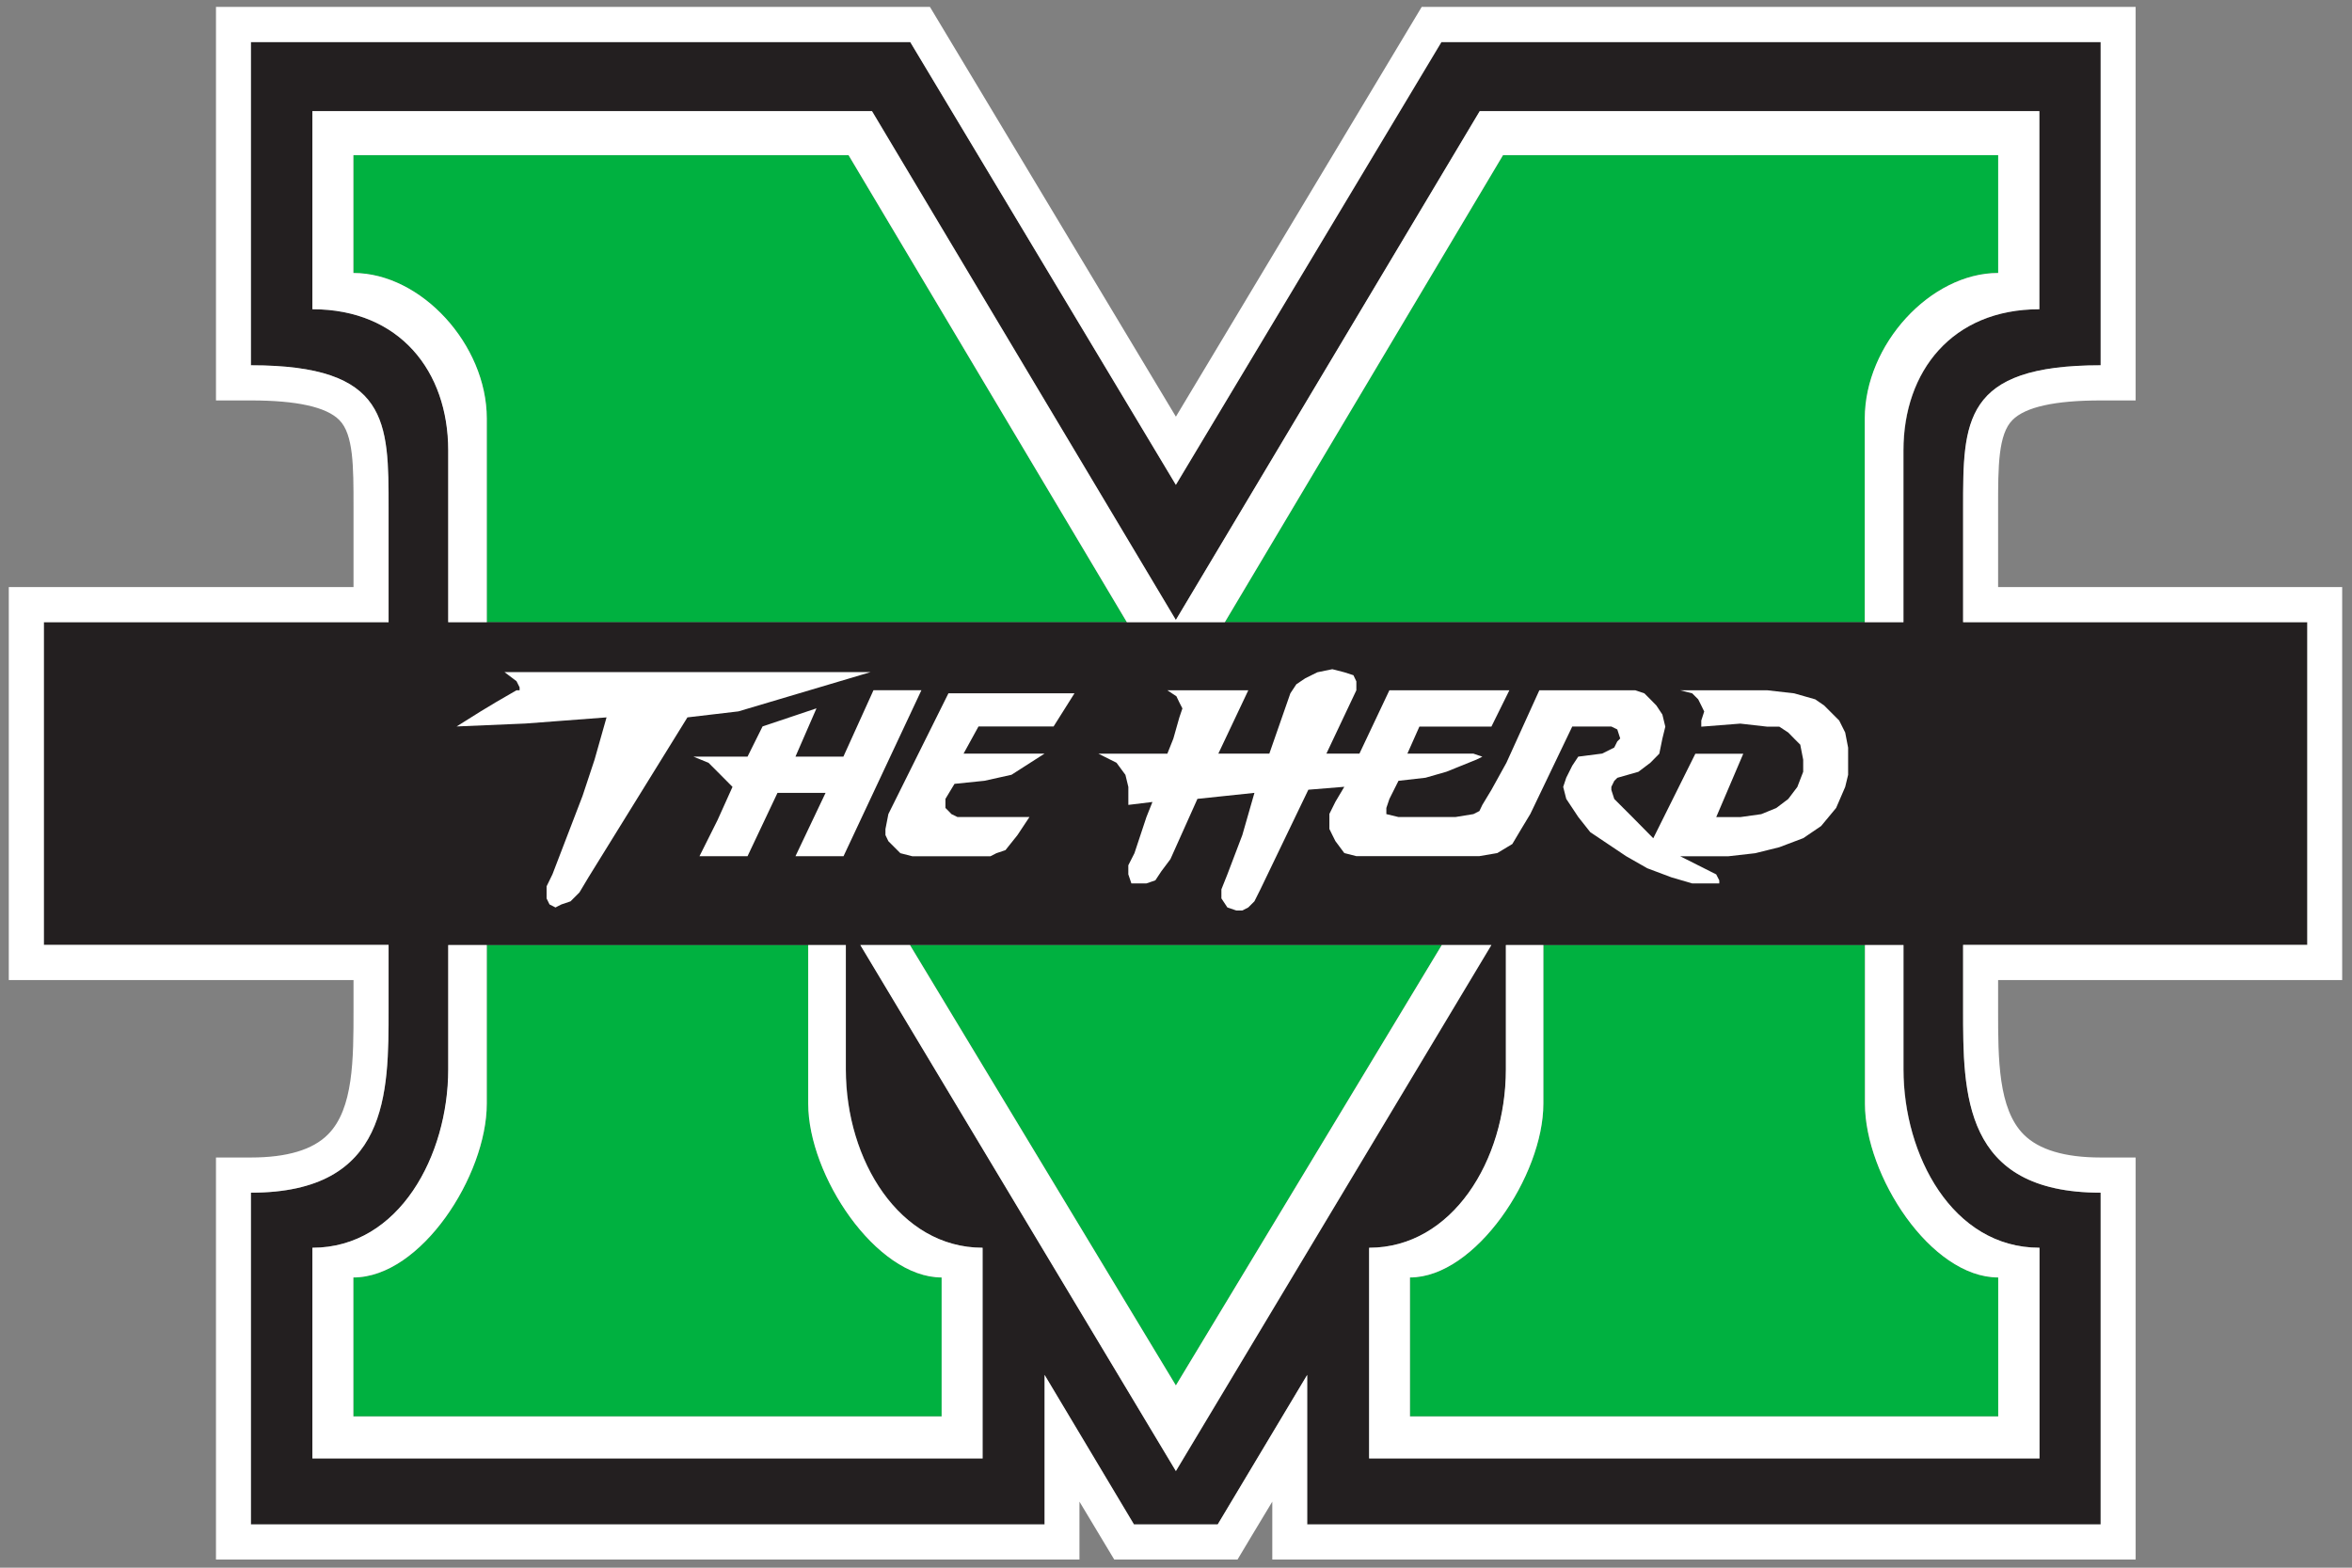 <svg height="46pt" viewBox="0 0 69 46" width="69pt" xmlns="http://www.w3.org/2000/svg"><rect x="0" y="0" width="69" height="46" fill="#808080" stroke="none"/><path d="m10.367 4.555v3.457c1.988 0 3.914 2.102 3.914 4.27v5.977h18.777l-8.164-13.703zm33.727 0-8.16 13.703h18.777v-5.977c0-2.168 1.926-4.273 3.91-4.273v-3.453zm-29.812 23.172v4.66c0 2.102-1.926 5.098-3.914 5.098v4.074h17.258v-4.074c-1.926 0-3.914-2.996-3.914-5.098v-4.66zm12.414 0 7.801 12.926 7.801-12.926zm18.582 0v4.66c0 2.102-1.988 5.098-3.914 5.098v4.074h17.258v-4.074c-1.984 0-3.91-2.996-3.91-5.098v-4.66zm0 0" fill="#00b140"/><path d="m67.688 27.727v-9.469h-10.094v-3.328c0-2.559-.016-4.211 4.035-4.211v-9.484h-19.34l-7.793 12.992-7.789-12.992h-19.344v9.484c4.055 0 4.039 1.652 4.039 4.211v3.328h-10.113v9.469h10.113v1.875c0 2.477.016 5.395-4.039 5.395v9.734h23.281v-4.387l2.625 4.387h2.457l2.625-4.387v4.387h23.277v-9.734c-4.051 0-4.035-2.918-4.035-5.395v-1.875zm-58.523-18.652v-5.812h16.418l8.914 14.93 8.918-14.93h16.418v5.812c-2.562 0-3.988 1.82-3.988 4.141v5.043h-42.691v-5.043c0-2.32-1.43-4.141-3.988-4.141m19.664 33.723h-19.664v-6.184c2.559 0 3.988-2.727 3.988-5.23v-3.656h11.664v3.656c0 2.664 1.574 5.23 4.012 5.23zm5.668.367-9.254-15.438h18.512zm25.336-6.551v6.184h-19.664v-6.184c2.434 0 4.012-2.566 4.012-5.23v-3.656h11.664v3.656c0 2.504 1.426 5.23 3.988 5.23" fill="#231f20"/><path d="m6.336.203v11.547h1.027c1.34 0 2.211.191 2.59.574.418.418.418 1.355.418 2.543v2.359h-10.113v11.531h10.113v.871c0 1.449 0 2.91-.75 3.66-.445.449-1.203.676-2.258.676h-1.027v11.797h25.332v-1.699c.285.477 1.02 1.699 1.02 1.699h3.617s.73-1.223 1.02-1.699v1.699h25.328v-11.797h-1.027c-1.051 0-1.812-.227-2.258-.676-.746-.75-.75-2.211-.75-3.633v-.898h10.094v-11.531h-10.094v-2.359c0-1.188.004-2.125.422-2.543.379-.383 1.246-.574 2.586-.574h1.027v-11.547h-20.945s-5.828 9.719-7.211 12.023c-1.383-2.305-7.215-12.023-7.215-12.023zm1.027 1.031h19.34l7.793 12.992 7.789-12.992h19.34v9.484c-4.051 0-4.035 1.652-4.035 4.207v3.332h10.098v9.469h-10.098v1.875c0 2.477-.016 5.395 4.035 5.395v9.734h-23.277v-4.387l-2.625 4.387h-2.457l-2.621-4.387v4.387h-23.285v-9.734c4.055 0 4.039-2.918 4.039-5.395v-1.875h-10.113v-9.469h10.113v-3.332c0-2.555.016-4.207-4.039-4.207v-9.484zm1.801 2.027v5.812c2.559 0 3.984 1.82 3.984 4.141v5.043h1.133v-5.977c0-2.168-1.926-4.27-3.914-4.27v-3.457h14.527l8.164 13.703h2.875l8.16-13.703h14.527v3.457c-1.988 0-3.914 2.102-3.914 4.27v5.977h1.133v-5.043c0-2.32 1.43-4.141 3.988-4.141v-5.812h-16.418l-8.914 14.93-8.914-14.93zm29.922 16.375-.438.09-.355.176-.262.176-.176.266-.617 1.77h-1.496l.879-1.859h-2.375l.266.176.086.18.09.176-.09.266-.176.621-.176.441h-2.023l.531.266.262.355.086.355v.527l.707-.086-.176.441-.352 1.062-.18.355v.266l.09.266h.441l.262-.09.176-.266.266-.355.793-1.77 1.672-.176-.355 1.238-.438 1.152-.176.441v.266l.152.23.023.035.262.09h.176l.176-.09.18-.18.176-.352 1.406-2.922 1.055-.086-.262.441-.176.355v.441l.086.176.09.18.262.352.352.09h3.609l.527-.09.441-.266.262-.441.266-.441 1.23-2.566h1.145l.176.086.086.266-.086.086-.09.18-.352.176-.703.09-.176.266-.176.352-.09.27.09.352.352.531.352.445 1.055.707.617.352.707.266.613.18h.793v-.09l-.09-.176-1.055-.531h1.406l.793-.09.707-.176.703-.266.523-.355.441-.531.266-.617.086-.355v-.797l-.086-.445-.176-.352-.441-.441-.262-.18-.617-.176-.789-.09h-2.555l.352.09.176.176.09.18.086.176-.086.266v.18l1.145-.09.793.09h.352l.262.172.176.18.176.176.086.441v.355l-.172.445-.266.352-.352.266-.441.18-.613.086h-.707l.793-1.859h-1.406l-1.234 2.48-.613-.621-.531-.531-.086-.266v-.09l.086-.176.09-.09.617-.176.352-.266.262-.266.09-.441.086-.352-.086-.355-.176-.266-.176-.18-.176-.176-.266-.09h-2.816l-.965 2.125-.441.797-.266.441-.086.18-.176.09-.527.086h-1.672l-.355-.086v-.18l.09-.266.266-.531.793-.09.613-.176.879-.355.176-.086-.262-.09h-1.938l.352-.793h2.113l.527-1.066h-3.52l-.879 1.859h-.969l.879-1.859v-.262l-.086-.18-.266-.086zm-24.285.086.352.266.09.18v.086h-.09l-.613.355-.441.266-.703.441 2.023-.086 2.375-.18-.352 1.242-.352 1.062-.883 2.301-.172.352v.355l.086.176.109.055.066.035.066-.035.109-.055.266-.09.262-.262.266-.445 2.902-4.691 1.496-.176 3.875-1.152zm10.824.531-.883 1.949h-1.406l.617-1.418-1.582.531-.441.887h-1.586l.441.18.352.352.352.355-.438.973-.531 1.062h1.41l.879-1.859h1.41l-.883 1.859h1.41l2.285-4.871zm2.199.09-.793 1.594-.969 1.949-.086.441v.176l.086.18.352.352.352.09h2.289l.176-.09.266-.09.352-.441.352-.531h-2.113l-.176-.086-.086-.09-.09-.09v-.266l.266-.441.879-.09.793-.176.969-.621h-2.375l.438-.797h2.203l.613-.973zm-14.676 7.387v3.652c0 2.504-1.426 5.23-3.984 5.23v6.18h19.66v-6.18c-2.438 0-4.012-2.566-4.012-5.23v-3.652h-1.102v4.656c0 2.102 1.988 5.098 3.914 5.098v4.078h-17.258v-4.078c1.988 0 3.914-2.996 3.914-5.098v-4.656zm12.09 0 9.258 15.434 9.254-15.434h-1.453l-7.801 12.922-7.801-12.922zm18.938 0v3.652c0 2.664-1.574 5.23-4.012 5.23v6.18h19.668v-6.18c-2.562 0-3.992-2.727-3.992-5.23v-3.652h-1.129v4.656c0 2.102 1.926 5.098 3.91 5.098v4.078h-17.258v-4.078c1.926 0 3.914-2.996 3.914-5.098v-4.656zm0 0" fill="#fff"/></svg>
